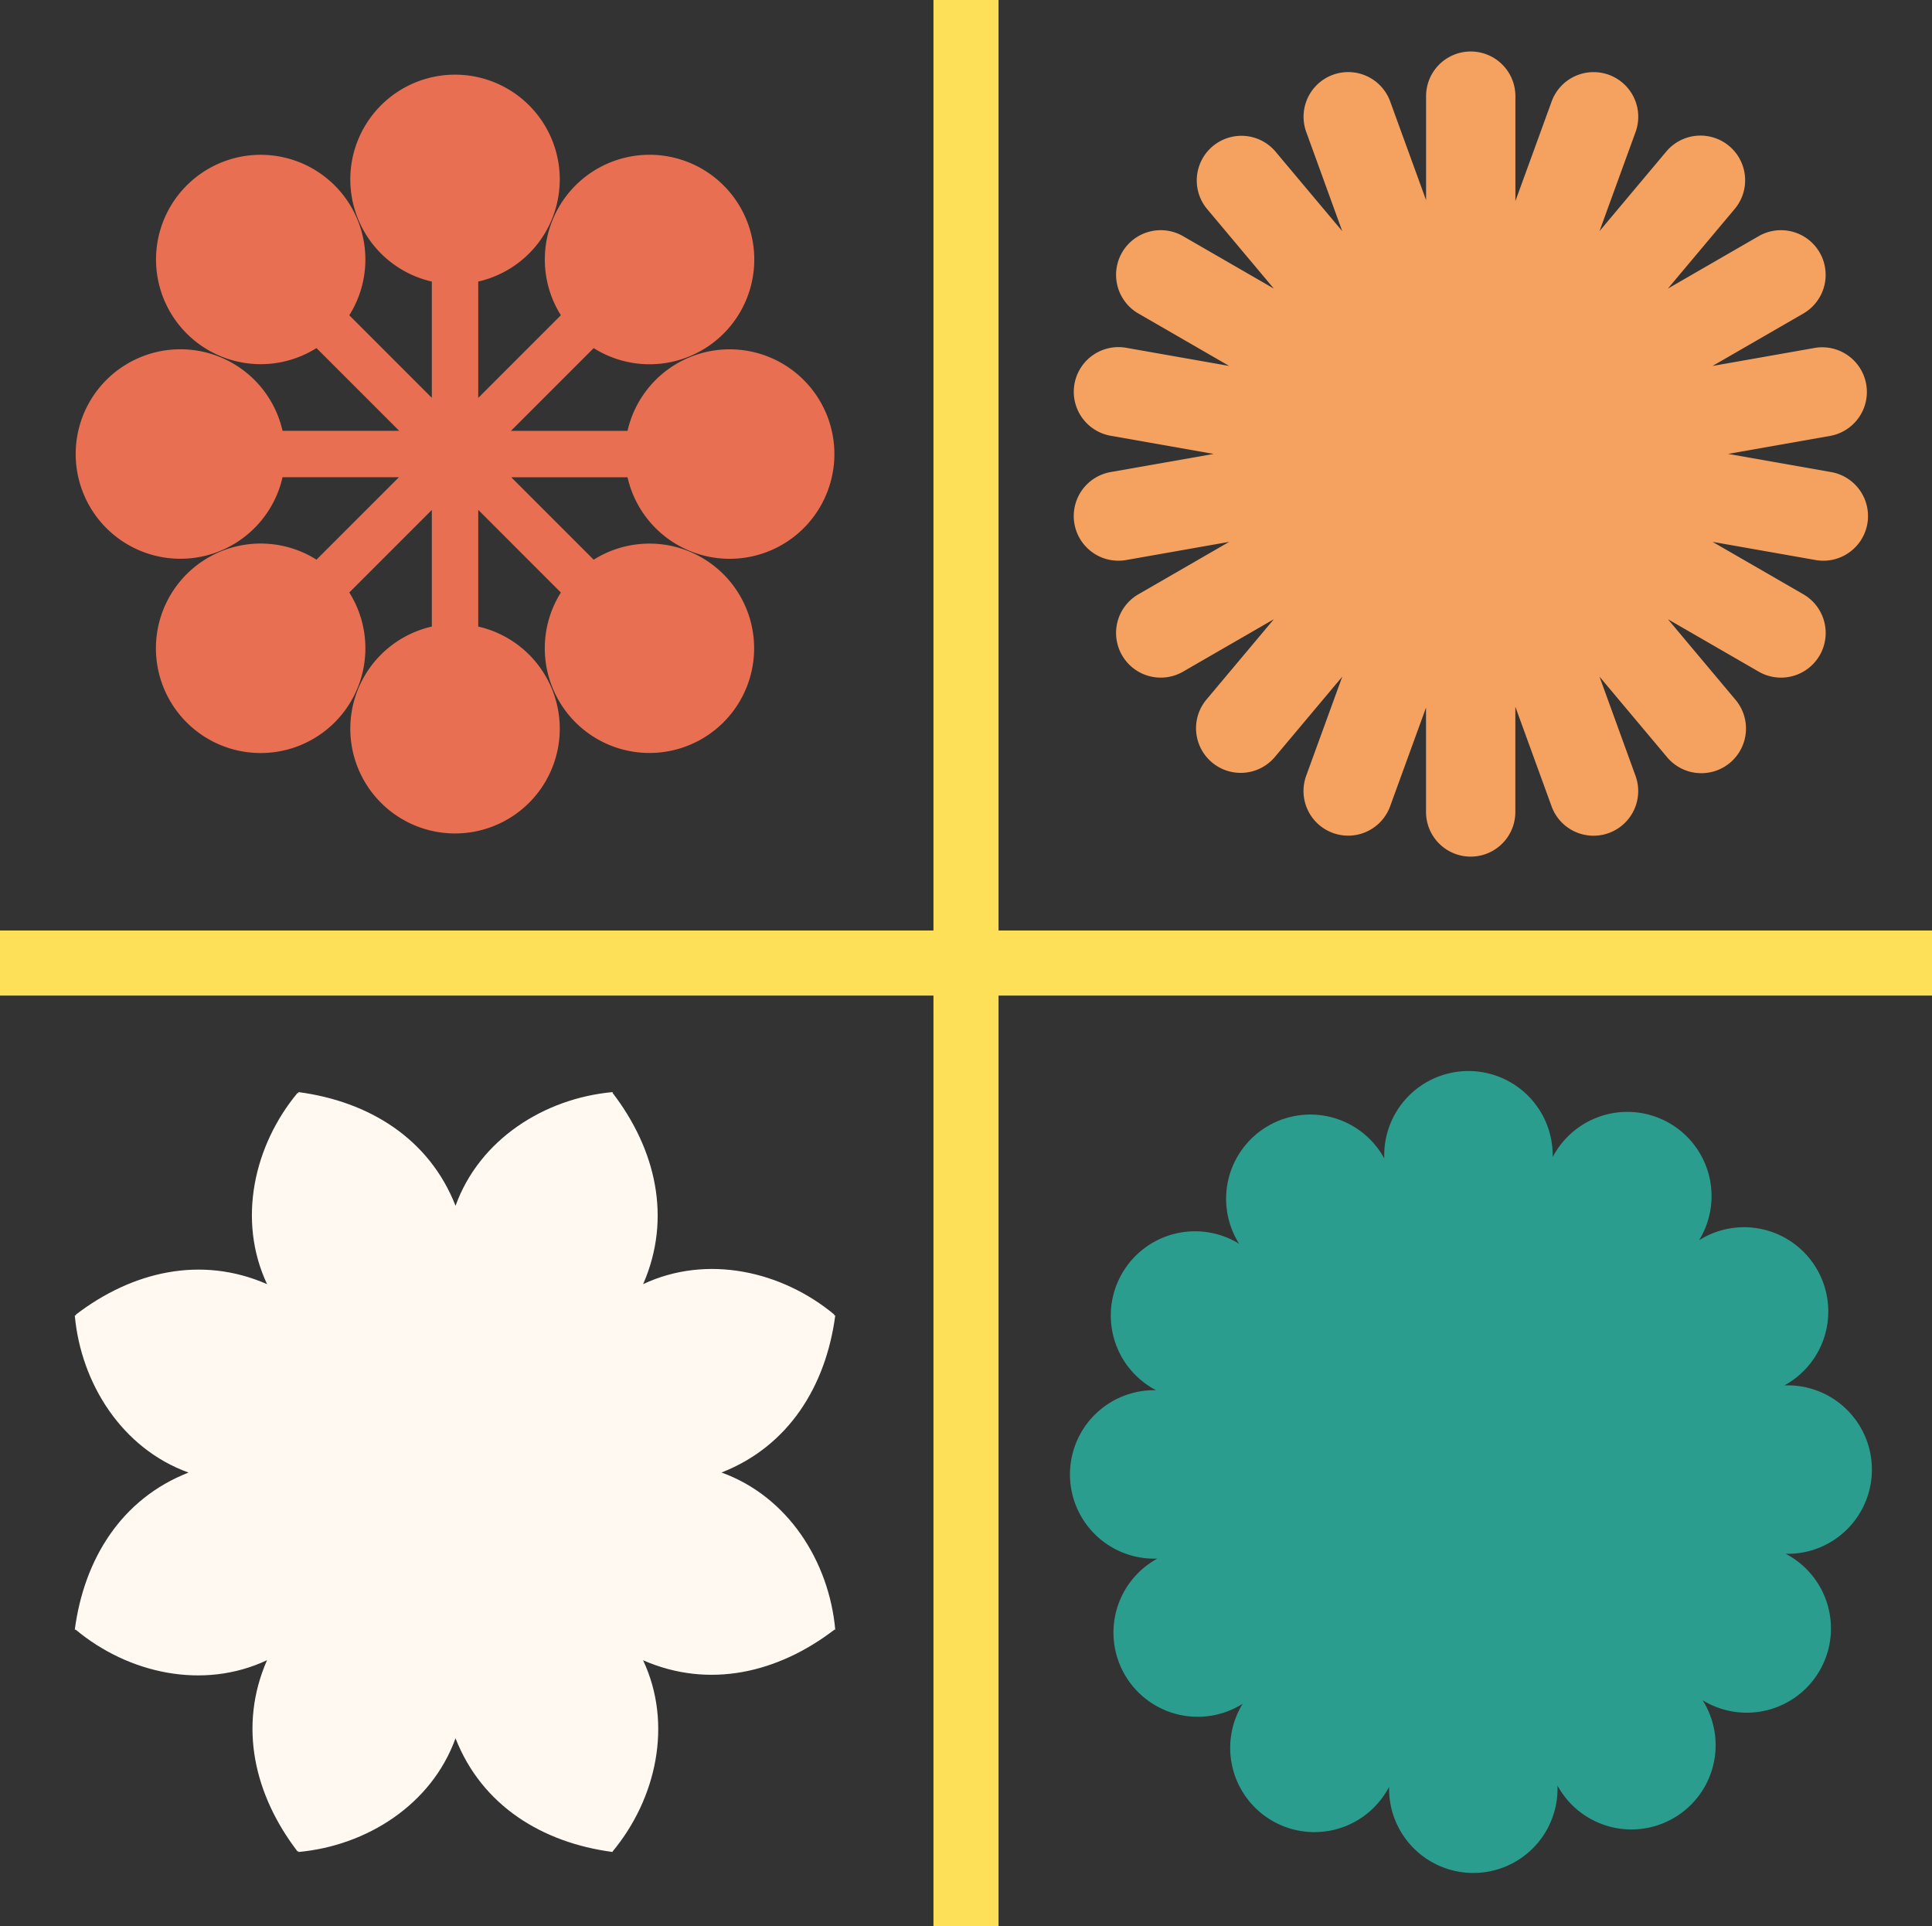 <svg id="Layer_1" data-name="Layer 1" xmlns="http://www.w3.org/2000/svg" viewBox="0 0 1900 1894"><rect x="0" y="0" width="1900" height="1894" fill="#333333" stroke="none"/><defs><style>.cls-1{fill:#fee058;}.cls-2{fill:#2a9d8f;}.cls-3{fill:#fff9f1;}.cls-4{fill:#e86f51;}.cls-5{fill:#f5a261;}</style></defs><polygon class="cls-1" points="1900 915 982 915 982 0 918 0 918 915 0 915 0 979 918 979 918 1894 982 1894 982 979 1900 979 1900 915"/><path class="cls-2" d="M1833.67,1577.82a82.85,82.85,0,0,0-25.84-162.49,82.83,82.83,0,1,0-83.89-142.75,82.83,82.83,0,1,0-144-81.69,82.83,82.83,0,1,0-165.58,1.28,82.83,82.83,0,1,0-142.75,83.89,82.83,82.83,0,1,0-81.69,144,82.83,82.83,0,1,0,1.28,165.58,82.83,82.83,0,1,0,83.89,142.75,82.83,82.83,0,1,0,144,81.69,82.83,82.83,0,1,0,165.58-1.28,82.83,82.83,0,1,0,142.75-83.89,82.83,82.83,0,1,0,81.69-144A82.84,82.84,0,0,0,1833.67,1577.82Z" transform="translate(-53 -53)"/><path class="cls-3" d="M762.55,1501c66.21-25.89,102.75-85.25,111.89-154.51h-1.38l.64-.64c-51.64-43-125.32-59.69-188.22-30.1,28.45-65,12.4-132.7-30-188v-.85c-67,6.1-130.91,46.41-154.49,111.81-25.89-66.16-85.25-102.68-154.51-111.81v1.38l-.74-.74c-43,51.63-59.69,125.32-30.1,188.22-65.08-28.48-132.86-12.36-188.25,30.12l.66.66h-1.51c6.11,67,46.45,130.91,111.89,154.49-66.21,25.89-102.75,85.25-111.89,154.51h.91c51.63,43,125.28,59.61,188.15,30-28.49,65.08-12.37,132.85,30.12,188.24l.76-.75v1.11c67-6.1,130.91-46.41,154.49-111.81,25.89,66.16,85.25,102.68,154.51,111.81v-.54c42.88-51.62,59.48-125.2,29.94-188,65,28.47,132.8,12.37,188.18-30.08h.82C868.33,1588.53,828,1524.59,762.55,1501Z" transform="translate(-53 -53)"/><path class="cls-4" d="M670.13,522.32a103,103,0,1,0,0-45.64H555.49l81.36-81.36A103,103,0,1,0,604.58,363l-81.26,81.27V329.86a103,103,0,1,0-45.64,0V444.21L396.51,363a102.94,102.94,0,1,0-32.27,32.28l81.37,81.36H330.87a103,103,0,1,0,0,45.64H445.31l-81.07,81.06a103,103,0,1,0,32.27,32.28l81.17-81.17V669.13a103,103,0,1,0,45.64,0V554.39l81.26,81.27a102.94,102.94,0,1,0,32.27-32.28l-81.06-81.06Z" transform="translate(-53 -53)"/><path class="cls-5" d="M1853.7,517.19l-101.28-17.85,101.28-17.86A43.92,43.92,0,0,0,1838.45,395l-101.28,17.86,89.06-51.42a43.92,43.92,0,1,0-43.92-76.07l-89.06,51.42,66.1-78.78a43.92,43.92,0,0,0-67.28-56.46L1626,280.3l35.17-96.64a43.92,43.92,0,1,0-82.54-30l-35.33,97.07V147.56a43.92,43.92,0,0,0-87.84,0V249.82l-35-96.2a43.92,43.92,0,1,0-82.54,30L1373,280.3l-66.1-78.78A43.92,43.92,0,0,0,1239.65,258l66.1,78.78-89.06-51.42a43.92,43.92,0,1,0-43.92,76.07l89.06,51.42L1160.55,395a43.92,43.92,0,0,0-15.25,86.51l101.28,17.86L1145.3,517.19a43.92,43.92,0,0,0,7.58,87.18,44.59,44.59,0,0,0,7.67-.67l101.28-17.86-89.06,51.42a43.92,43.92,0,1,0,43.92,76.07l89.06-51.42-66.1,78.78a43.92,43.92,0,1,0,67.29,56.46l66.1-78.78L1337.87,815a43.92,43.92,0,1,0,82.54,30l35-96.2V851.44a43.92,43.92,0,0,0,87.84,0V748l35.33,97.07a43.92,43.92,0,1,0,82.54-30L1626,718.37l66.11,78.78a43.92,43.92,0,1,0,67.28-56.46l-66.1-78.78,89.06,51.42a43.92,43.92,0,1,0,43.92-76.07l-89.06-51.42,101.28,17.86a44.59,44.59,0,0,0,7.67.67,43.92,43.92,0,0,0,7.58-87.18Z" transform="translate(-53 -53)"/></svg>